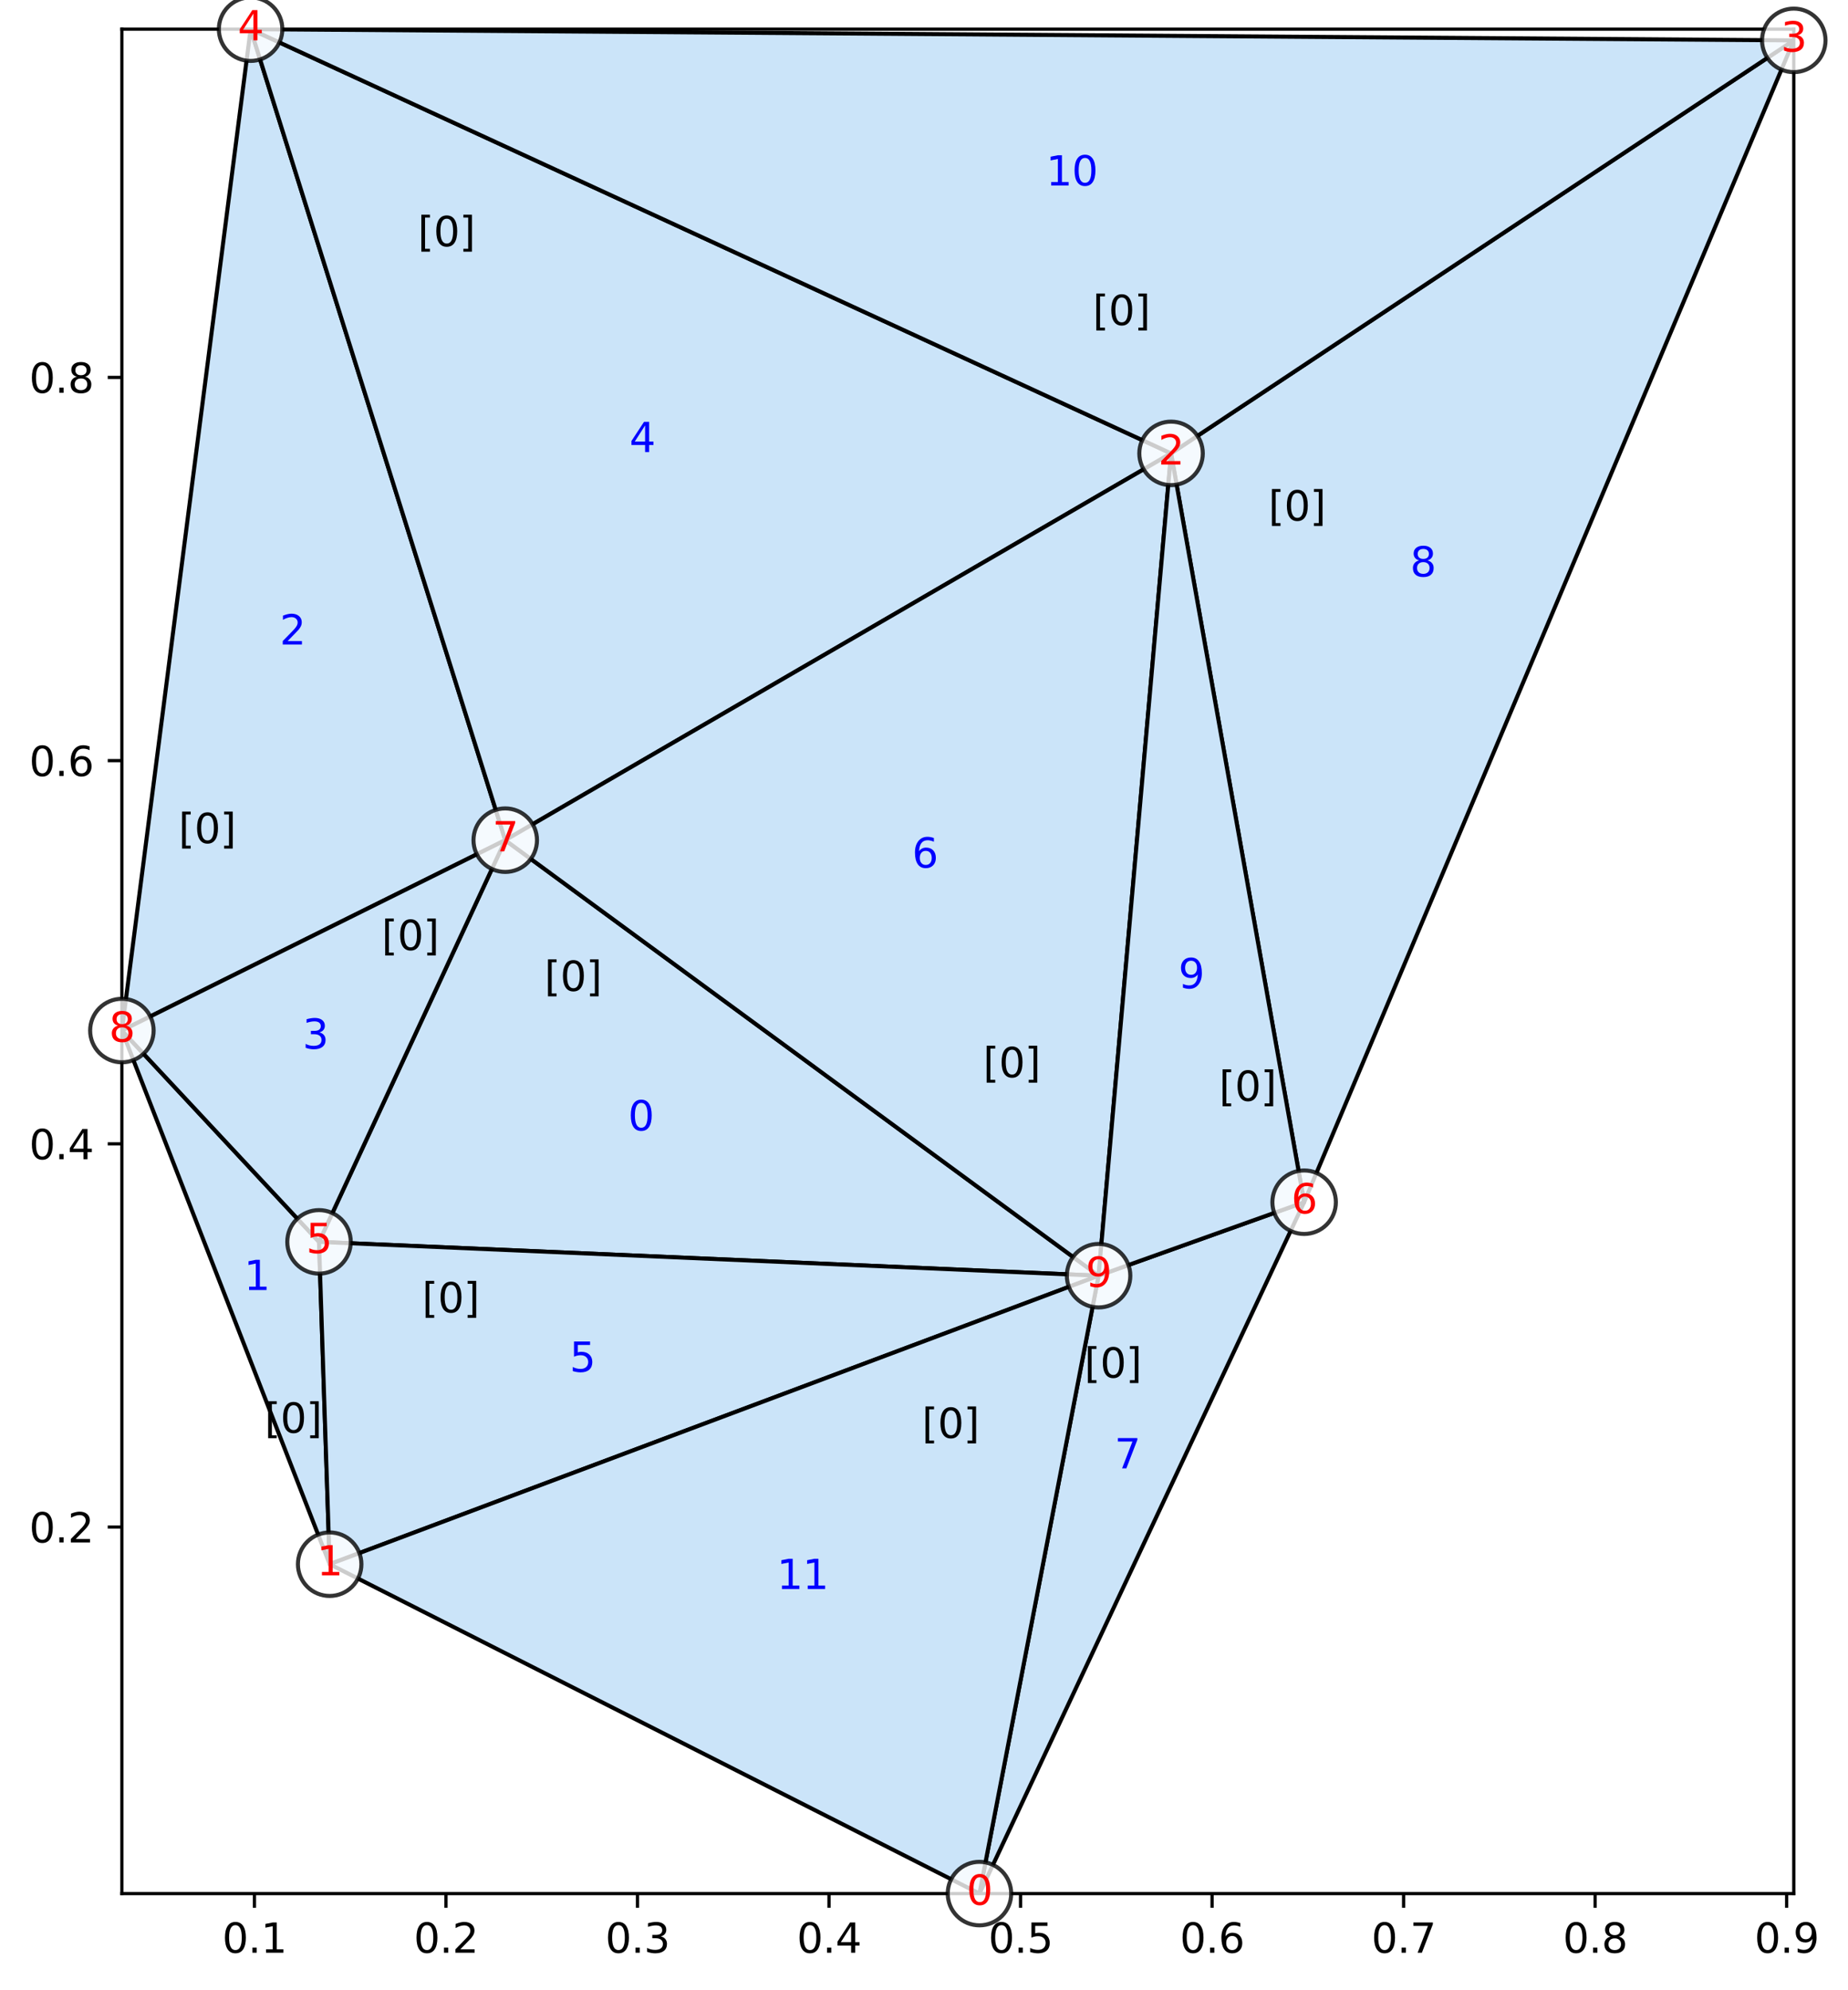 <?xml version="1.0" encoding="utf-8" standalone="no"?>
<!DOCTYPE svg PUBLIC "-//W3C//DTD SVG 1.1//EN"
  "http://www.w3.org/Graphics/SVG/1.1/DTD/svg11.dtd">
<svg xmlns:xlink="http://www.w3.org/1999/xlink" width="456.405pt" height="491.352pt" viewBox="0 0 456.405 491.352" xmlns="http://www.w3.org/2000/svg" version="1.1">
 <defs>
  <style type="text/css">*{stroke-linejoin: round; stroke-linecap: butt}</style>
 </defs>
 <g id="figure_1">
  <g id="patch_1">
   <path d="M 0 491.352 
L 456.405 491.352 
L 456.405 0 
L 0 0 
z
" style="fill: #ffffff"/>
  </g>
  <g id="axes_1">
   <g id="patch_2">
    <path d="M 30.103 467.474 
L 443.016 467.474 
L 443.016 7.2 
L 30.103 7.2 
z
" style="fill: #ffffff"/>
   </g>
   <g id="patch_3">
    <path d="M 124.781 207.416 
L 78.789 306.584 
L 271.319 314.932 
z
" clip-path="url(#p83cf66d2b3)" style="fill: #cbe4f9; stroke: #000000; stroke-linejoin: miter"/>
   </g>
   <g id="patch_4">
    <path d="M 81.419 386.159 
L 78.789 306.584 
L 30.103 254.414 
z
" clip-path="url(#p83cf66d2b3)" style="fill: #cbe4f9; stroke: #000000; stroke-linejoin: miter"/>
   </g>
   <g id="patch_5">
    <path d="M 30.103 254.414 
L 124.781 207.416 
L 61.893 7.2 
z
" clip-path="url(#p83cf66d2b3)" style="fill: #cbe4f9; stroke: #000000; stroke-linejoin: miter"/>
   </g>
   <g id="patch_6">
    <path d="M 124.781 207.416 
L 30.103 254.414 
L 78.789 306.584 
z
" clip-path="url(#p83cf66d2b3)" style="fill: #cbe4f9; stroke: #000000; stroke-linejoin: miter"/>
   </g>
   <g id="patch_7">
    <path d="M 61.893 7.2 
L 124.781 207.416 
L 289.219 111.929 
z
" clip-path="url(#p83cf66d2b3)" style="fill: #cbe4f9; stroke: #000000; stroke-linejoin: miter"/>
   </g>
   <g id="patch_8">
    <path d="M 78.789 306.584 
L 81.419 386.159 
L 271.319 314.932 
z
" clip-path="url(#p83cf66d2b3)" style="fill: #cbe4f9; stroke: #000000; stroke-linejoin: miter"/>
   </g>
   <g id="patch_9">
    <path d="M 271.319 314.932 
L 289.219 111.929 
L 124.781 207.416 
z
" clip-path="url(#p83cf66d2b3)" style="fill: #cbe4f9; stroke: #000000; stroke-linejoin: miter"/>
   </g>
   <g id="patch_10">
    <path d="M 271.319 314.932 
L 241.902 467.474 
L 322.086 296.792 
z
" clip-path="url(#p83cf66d2b3)" style="fill: #cbe4f9; stroke: #000000; stroke-linejoin: miter"/>
   </g>
   <g id="patch_11">
    <path d="M 289.219 111.929 
L 322.086 296.792 
L 443.016 9.968 
z
" clip-path="url(#p83cf66d2b3)" style="fill: #cbe4f9; stroke: #000000; stroke-linejoin: miter"/>
   </g>
   <g id="patch_12">
    <path d="M 322.086 296.792 
L 289.219 111.929 
L 271.319 314.932 
z
" clip-path="url(#p83cf66d2b3)" style="fill: #cbe4f9; stroke: #000000; stroke-linejoin: miter"/>
   </g>
   <g id="patch_13">
    <path d="M 289.219 111.929 
L 443.016 9.968 
L 61.893 7.2 
z
" clip-path="url(#p83cf66d2b3)" style="fill: #cbe4f9; stroke: #000000; stroke-linejoin: miter"/>
   </g>
   <g id="patch_14">
    <path d="M 271.319 314.932 
L 81.419 386.159 
L 241.902 467.474 
z
" clip-path="url(#p83cf66d2b3)" style="fill: #cbe4f9; stroke: #000000; stroke-linejoin: miter"/>
   </g>
   <g id="matplotlib.axis_1">
    <g id="xtick_1">
     <g id="line2d_1">
      <defs>
       <path id="me49a27f86e" d="M 0 0 
L 0 3.5 
" style="stroke: #000000; stroke-width: 0.8"/>
      </defs>
      <g>
       <use xlink:href="#me49a27f86e" x="62.839" y="467.474" style="stroke: #000000; stroke-width: 0.8"/>
      </g>
     </g>
     <g id="text_1">
      <!-- 0.1 -->
      <g transform="translate(54.887 482.072)scale(0.1 -0.1)">
       <defs>
        <path id="DejaVuSans-30" d="M 2034 4250 
Q 1547 4250 1301 3770 
Q 1056 3291 1056 2328 
Q 1056 1369 1301 889 
Q 1547 409 2034 409 
Q 2525 409 2770 889 
Q 3016 1369 3016 2328 
Q 3016 3291 2770 3770 
Q 2525 4250 2034 4250 
z
M 2034 4750 
Q 2819 4750 3233 4129 
Q 3647 3509 3647 2328 
Q 3647 1150 3233 529 
Q 2819 -91 2034 -91 
Q 1250 -91 836 529 
Q 422 1150 422 2328 
Q 422 3509 836 4129 
Q 1250 4750 2034 4750 
z
" transform="scale(0.016)"/>
        <path id="DejaVuSans-2e" d="M 684 794 
L 1344 794 
L 1344 0 
L 684 0 
L 684 794 
z
" transform="scale(0.016)"/>
        <path id="DejaVuSans-31" d="M 794 531 
L 1825 531 
L 1825 4091 
L 703 3866 
L 703 4441 
L 1819 4666 
L 2450 4666 
L 2450 531 
L 3481 531 
L 3481 0 
L 794 0 
L 794 531 
z
" transform="scale(0.016)"/>
       </defs>
       <use xlink:href="#DejaVuSans-30"/>
       <use xlink:href="#DejaVuSans-2e" x="63.623"/>
       <use xlink:href="#DejaVuSans-31" x="95.41"/>
      </g>
     </g>
    </g>
    <g id="xtick_2">
     <g id="line2d_2">
      <g>
       <use xlink:href="#me49a27f86e" x="110.141" y="467.474" style="stroke: #000000; stroke-width: 0.8"/>
      </g>
     </g>
     <g id="text_2">
      <!-- 0.2 -->
      <g transform="translate(102.189 482.072)scale(0.1 -0.1)">
       <defs>
        <path id="DejaVuSans-32" d="M 1228 531 
L 3431 531 
L 3431 0 
L 469 0 
L 469 531 
Q 828 903 1448 1529 
Q 2069 2156 2228 2338 
Q 2531 2678 2651 2914 
Q 2772 3150 2772 3378 
Q 2772 3750 2511 3984 
Q 2250 4219 1831 4219 
Q 1534 4219 1204 4116 
Q 875 4013 500 3803 
L 500 4441 
Q 881 4594 1212 4672 
Q 1544 4750 1819 4750 
Q 2544 4750 2975 4387 
Q 3406 4025 3406 3419 
Q 3406 3131 3298 2873 
Q 3191 2616 2906 2266 
Q 2828 2175 2409 1742 
Q 1991 1309 1228 531 
z
" transform="scale(0.016)"/>
       </defs>
       <use xlink:href="#DejaVuSans-30"/>
       <use xlink:href="#DejaVuSans-2e" x="63.623"/>
       <use xlink:href="#DejaVuSans-32" x="95.41"/>
      </g>
     </g>
    </g>
    <g id="xtick_3">
     <g id="line2d_3">
      <g>
       <use xlink:href="#me49a27f86e" x="157.442" y="467.474" style="stroke: #000000; stroke-width: 0.8"/>
      </g>
     </g>
     <g id="text_3">
      <!-- 0.3 -->
      <g transform="translate(149.491 482.072)scale(0.1 -0.1)">
       <defs>
        <path id="DejaVuSans-33" d="M 2597 2516 
Q 3050 2419 3304 2112 
Q 3559 1806 3559 1356 
Q 3559 666 3084 287 
Q 2609 -91 1734 -91 
Q 1441 -91 1130 -33 
Q 819 25 488 141 
L 488 750 
Q 750 597 1062 519 
Q 1375 441 1716 441 
Q 2309 441 2620 675 
Q 2931 909 2931 1356 
Q 2931 1769 2642 2001 
Q 2353 2234 1838 2234 
L 1294 2234 
L 1294 2753 
L 1863 2753 
Q 2328 2753 2575 2939 
Q 2822 3125 2822 3475 
Q 2822 3834 2567 4026 
Q 2313 4219 1838 4219 
Q 1578 4219 1281 4162 
Q 984 4106 628 3988 
L 628 4550 
Q 988 4650 1302 4700 
Q 1616 4750 1894 4750 
Q 2613 4750 3031 4423 
Q 3450 4097 3450 3541 
Q 3450 3153 3228 2886 
Q 3006 2619 2597 2516 
z
" transform="scale(0.016)"/>
       </defs>
       <use xlink:href="#DejaVuSans-30"/>
       <use xlink:href="#DejaVuSans-2e" x="63.623"/>
       <use xlink:href="#DejaVuSans-33" x="95.41"/>
      </g>
     </g>
    </g>
    <g id="xtick_4">
     <g id="line2d_4">
      <g>
       <use xlink:href="#me49a27f86e" x="204.744" y="467.474" style="stroke: #000000; stroke-width: 0.8"/>
      </g>
     </g>
     <g id="text_4">
      <!-- 0.4 -->
      <g transform="translate(196.793 482.072)scale(0.1 -0.1)">
       <defs>
        <path id="DejaVuSans-34" d="M 2419 4116 
L 825 1625 
L 2419 1625 
L 2419 4116 
z
M 2253 4666 
L 3047 4666 
L 3047 1625 
L 3713 1625 
L 3713 1100 
L 3047 1100 
L 3047 0 
L 2419 0 
L 2419 1100 
L 313 1100 
L 313 1709 
L 2253 4666 
z
" transform="scale(0.016)"/>
       </defs>
       <use xlink:href="#DejaVuSans-30"/>
       <use xlink:href="#DejaVuSans-2e" x="63.623"/>
       <use xlink:href="#DejaVuSans-34" x="95.41"/>
      </g>
     </g>
    </g>
    <g id="xtick_5">
     <g id="line2d_5">
      <g>
       <use xlink:href="#me49a27f86e" x="252.046" y="467.474" style="stroke: #000000; stroke-width: 0.8"/>
      </g>
     </g>
     <g id="text_5">
      <!-- 0.5 -->
      <g transform="translate(244.094 482.072)scale(0.1 -0.1)">
       <defs>
        <path id="DejaVuSans-35" d="M 691 4666 
L 3169 4666 
L 3169 4134 
L 1269 4134 
L 1269 2991 
Q 1406 3038 1543 3061 
Q 1681 3084 1819 3084 
Q 2600 3084 3056 2656 
Q 3513 2228 3513 1497 
Q 3513 744 3044 326 
Q 2575 -91 1722 -91 
Q 1428 -91 1123 -41 
Q 819 9 494 109 
L 494 744 
Q 775 591 1075 516 
Q 1375 441 1709 441 
Q 2250 441 2565 725 
Q 2881 1009 2881 1497 
Q 2881 1984 2565 2268 
Q 2250 2553 1709 2553 
Q 1456 2553 1204 2497 
Q 953 2441 691 2322 
L 691 4666 
z
" transform="scale(0.016)"/>
       </defs>
       <use xlink:href="#DejaVuSans-30"/>
       <use xlink:href="#DejaVuSans-2e" x="63.623"/>
       <use xlink:href="#DejaVuSans-35" x="95.41"/>
      </g>
     </g>
    </g>
    <g id="xtick_6">
     <g id="line2d_6">
      <g>
       <use xlink:href="#me49a27f86e" x="299.348" y="467.474" style="stroke: #000000; stroke-width: 0.8"/>
      </g>
     </g>
     <g id="text_6">
      <!-- 0.6 -->
      <g transform="translate(291.396 482.072)scale(0.1 -0.1)">
       <defs>
        <path id="DejaVuSans-36" d="M 2113 2584 
Q 1688 2584 1439 2293 
Q 1191 2003 1191 1497 
Q 1191 994 1439 701 
Q 1688 409 2113 409 
Q 2538 409 2786 701 
Q 3034 994 3034 1497 
Q 3034 2003 2786 2293 
Q 2538 2584 2113 2584 
z
M 3366 4563 
L 3366 3988 
Q 3128 4100 2886 4159 
Q 2644 4219 2406 4219 
Q 1781 4219 1451 3797 
Q 1122 3375 1075 2522 
Q 1259 2794 1537 2939 
Q 1816 3084 2150 3084 
Q 2853 3084 3261 2657 
Q 3669 2231 3669 1497 
Q 3669 778 3244 343 
Q 2819 -91 2113 -91 
Q 1303 -91 875 529 
Q 447 1150 447 2328 
Q 447 3434 972 4092 
Q 1497 4750 2381 4750 
Q 2619 4750 2861 4703 
Q 3103 4656 3366 4563 
z
" transform="scale(0.016)"/>
       </defs>
       <use xlink:href="#DejaVuSans-30"/>
       <use xlink:href="#DejaVuSans-2e" x="63.623"/>
       <use xlink:href="#DejaVuSans-36" x="95.41"/>
      </g>
     </g>
    </g>
    <g id="xtick_7">
     <g id="line2d_7">
      <g>
       <use xlink:href="#me49a27f86e" x="346.65" y="467.474" style="stroke: #000000; stroke-width: 0.8"/>
      </g>
     </g>
     <g id="text_7">
      <!-- 0.7 -->
      <g transform="translate(338.698 482.072)scale(0.1 -0.1)">
       <defs>
        <path id="DejaVuSans-37" d="M 525 4666 
L 3525 4666 
L 3525 4397 
L 1831 0 
L 1172 0 
L 2766 4134 
L 525 4134 
L 525 4666 
z
" transform="scale(0.016)"/>
       </defs>
       <use xlink:href="#DejaVuSans-30"/>
       <use xlink:href="#DejaVuSans-2e" x="63.623"/>
       <use xlink:href="#DejaVuSans-37" x="95.41"/>
      </g>
     </g>
    </g>
    <g id="xtick_8">
     <g id="line2d_8">
      <g>
       <use xlink:href="#me49a27f86e" x="393.951" y="467.474" style="stroke: #000000; stroke-width: 0.8"/>
      </g>
     </g>
     <g id="text_8">
      <!-- 0.8 -->
      <g transform="translate(386 482.072)scale(0.1 -0.1)">
       <defs>
        <path id="DejaVuSans-38" d="M 2034 2216 
Q 1584 2216 1326 1975 
Q 1069 1734 1069 1313 
Q 1069 891 1326 650 
Q 1584 409 2034 409 
Q 2484 409 2743 651 
Q 3003 894 3003 1313 
Q 3003 1734 2745 1975 
Q 2488 2216 2034 2216 
z
M 1403 2484 
Q 997 2584 770 2862 
Q 544 3141 544 3541 
Q 544 4100 942 4425 
Q 1341 4750 2034 4750 
Q 2731 4750 3128 4425 
Q 3525 4100 3525 3541 
Q 3525 3141 3298 2862 
Q 3072 2584 2669 2484 
Q 3125 2378 3379 2068 
Q 3634 1759 3634 1313 
Q 3634 634 3220 271 
Q 2806 -91 2034 -91 
Q 1263 -91 848 271 
Q 434 634 434 1313 
Q 434 1759 690 2068 
Q 947 2378 1403 2484 
z
M 1172 3481 
Q 1172 3119 1398 2916 
Q 1625 2713 2034 2713 
Q 2441 2713 2670 2916 
Q 2900 3119 2900 3481 
Q 2900 3844 2670 4047 
Q 2441 4250 2034 4250 
Q 1625 4250 1398 4047 
Q 1172 3844 1172 3481 
z
" transform="scale(0.016)"/>
       </defs>
       <use xlink:href="#DejaVuSans-30"/>
       <use xlink:href="#DejaVuSans-2e" x="63.623"/>
       <use xlink:href="#DejaVuSans-38" x="95.41"/>
      </g>
     </g>
    </g>
    <g id="xtick_9">
     <g id="line2d_9">
      <g>
       <use xlink:href="#me49a27f86e" x="441.253" y="467.474" style="stroke: #000000; stroke-width: 0.8"/>
      </g>
     </g>
     <g id="text_9">
      <!-- 0.9 -->
      <g transform="translate(433.302 482.072)scale(0.1 -0.1)">
       <defs>
        <path id="DejaVuSans-39" d="M 703 97 
L 703 672 
Q 941 559 1184 500 
Q 1428 441 1663 441 
Q 2288 441 2617 861 
Q 2947 1281 2994 2138 
Q 2813 1869 2534 1725 
Q 2256 1581 1919 1581 
Q 1219 1581 811 2004 
Q 403 2428 403 3163 
Q 403 3881 828 4315 
Q 1253 4750 1959 4750 
Q 2769 4750 3195 4129 
Q 3622 3509 3622 2328 
Q 3622 1225 3098 567 
Q 2575 -91 1691 -91 
Q 1453 -91 1209 -44 
Q 966 3 703 97 
z
M 1959 2075 
Q 2384 2075 2632 2365 
Q 2881 2656 2881 3163 
Q 2881 3666 2632 3958 
Q 2384 4250 1959 4250 
Q 1534 4250 1286 3958 
Q 1038 3666 1038 3163 
Q 1038 2656 1286 2365 
Q 1534 2075 1959 2075 
z
" transform="scale(0.016)"/>
       </defs>
       <use xlink:href="#DejaVuSans-30"/>
       <use xlink:href="#DejaVuSans-2e" x="63.623"/>
       <use xlink:href="#DejaVuSans-39" x="95.41"/>
      </g>
     </g>
    </g>
   </g>
   <g id="matplotlib.axis_2">
    <g id="ytick_1">
     <g id="line2d_10">
      <defs>
       <path id="m880e3b8017" d="M 0 0 
L -3.5 0 
" style="stroke: #000000; stroke-width: 0.8"/>
      </defs>
      <g>
       <use xlink:href="#m880e3b8017" x="30.103" y="376.984" style="stroke: #000000; stroke-width: 0.8"/>
      </g>
     </g>
     <g id="text_10">
      <!-- 0.2 -->
      <g transform="translate(7.2 380.783)scale(0.1 -0.1)">
       <use xlink:href="#DejaVuSans-30"/>
       <use xlink:href="#DejaVuSans-2e" x="63.623"/>
       <use xlink:href="#DejaVuSans-32" x="95.41"/>
      </g>
     </g>
    </g>
    <g id="ytick_2">
     <g id="line2d_11">
      <g>
       <use xlink:href="#m880e3b8017" x="30.103" y="282.381" style="stroke: #000000; stroke-width: 0.8"/>
      </g>
     </g>
     <g id="text_11">
      <!-- 0.4 -->
      <g transform="translate(7.2 286.18)scale(0.1 -0.1)">
       <use xlink:href="#DejaVuSans-30"/>
       <use xlink:href="#DejaVuSans-2e" x="63.623"/>
       <use xlink:href="#DejaVuSans-34" x="95.41"/>
      </g>
     </g>
    </g>
    <g id="ytick_3">
     <g id="line2d_12">
      <g>
       <use xlink:href="#m880e3b8017" x="30.103" y="187.777" style="stroke: #000000; stroke-width: 0.8"/>
      </g>
     </g>
     <g id="text_12">
      <!-- 0.6 -->
      <g transform="translate(7.2 191.576)scale(0.1 -0.1)">
       <use xlink:href="#DejaVuSans-30"/>
       <use xlink:href="#DejaVuSans-2e" x="63.623"/>
       <use xlink:href="#DejaVuSans-36" x="95.41"/>
      </g>
     </g>
    </g>
    <g id="ytick_4">
     <g id="line2d_13">
      <g>
       <use xlink:href="#m880e3b8017" x="30.103" y="93.173" style="stroke: #000000; stroke-width: 0.8"/>
      </g>
     </g>
     <g id="text_13">
      <!-- 0.8 -->
      <g transform="translate(7.2 96.973)scale(0.1 -0.1)">
       <use xlink:href="#DejaVuSans-30"/>
       <use xlink:href="#DejaVuSans-2e" x="63.623"/>
       <use xlink:href="#DejaVuSans-38" x="95.41"/>
      </g>
     </g>
    </g>
   </g>
   <g id="patch_15">
    <path d="M 30.103 467.474 
L 30.103 7.2 
" style="fill: none; stroke: #000000; stroke-width: 0.8; stroke-linejoin: miter; stroke-linecap: square"/>
   </g>
   <g id="patch_16">
    <path d="M 443.016 467.474 
L 443.016 7.2 
" style="fill: none; stroke: #000000; stroke-width: 0.8; stroke-linejoin: miter; stroke-linecap: square"/>
   </g>
   <g id="patch_17">
    <path d="M 30.103 467.474 
L 443.016 467.474 
" style="fill: none; stroke: #000000; stroke-width: 0.8; stroke-linejoin: miter; stroke-linecap: square"/>
   </g>
   <g id="patch_18">
    <path d="M 30.103 7.2 
L 443.016 7.2 
" style="fill: none; stroke: #000000; stroke-width: 0.8; stroke-linejoin: miter; stroke-linecap: square"/>
   </g>
   <g id="text_14">
    <!-- 0 -->
    <g style="fill: #0000ff" transform="translate(155.115 279.07)scale(0.1 -0.1)">
     <use xlink:href="#DejaVuSans-30"/>
    </g>
   </g>
   <g id="text_15">
    <!-- 1 -->
    <g style="fill: #0000ff" transform="translate(60.256 318.479)scale(0.1 -0.1)">
     <use xlink:href="#DejaVuSans-31"/>
    </g>
   </g>
   <g id="text_16">
    <!-- 2 -->
    <g style="fill: #0000ff" transform="translate(69.078 159.103)scale(0.1 -0.1)">
     <use xlink:href="#DejaVuSans-32"/>
    </g>
   </g>
   <g id="text_17">
    <!-- 3 -->
    <g style="fill: #0000ff" transform="translate(74.71 258.897)scale(0.1 -0.1)">
     <use xlink:href="#DejaVuSans-33"/>
    </g>
   </g>
   <g id="text_18">
    <!-- 4 -->
    <g style="fill: #0000ff" transform="translate(155.45 111.608)scale(0.1 -0.1)">
     <use xlink:href="#DejaVuSans-34"/>
    </g>
   </g>
   <g id="text_19">
    <!-- 5 -->
    <g style="fill: #0000ff" transform="translate(140.661 338.651)scale(0.1 -0.1)">
     <use xlink:href="#DejaVuSans-35"/>
    </g>
   </g>
   <g id="text_20">
    <!-- 6 -->
    <g style="fill: #0000ff" transform="translate(225.258 214.185)scale(0.1 -0.1)">
     <use xlink:href="#DejaVuSans-36"/>
    </g>
   </g>
   <g id="text_21">
    <!-- 7 -->
    <g style="fill: #0000ff" transform="translate(275.254 362.492)scale(0.1 -0.1)">
     <use xlink:href="#DejaVuSans-37"/>
    </g>
   </g>
   <g id="text_22">
    <!-- 8 -->
    <g style="fill: #0000ff" transform="translate(348.259 142.322)scale(0.1 -0.1)">
     <use xlink:href="#DejaVuSans-38"/>
    </g>
   </g>
   <g id="text_23">
    <!-- 9 -->
    <g style="fill: #0000ff" transform="translate(291.027 243.977)scale(0.1 -0.1)">
     <use xlink:href="#DejaVuSans-39"/>
    </g>
   </g>
   <g id="text_24">
    <!-- 10 -->
    <g style="fill: #0000ff" transform="translate(258.347 45.792)scale(0.1 -0.1)">
     <use xlink:href="#DejaVuSans-31"/>
     <use xlink:href="#DejaVuSans-30" x="63.623"/>
    </g>
   </g>
   <g id="text_25">
    <!-- 11 -->
    <g style="fill: #0000ff" transform="translate(191.851 392.281)scale(0.1 -0.1)">
     <use xlink:href="#DejaVuSans-31"/>
     <use xlink:href="#DejaVuSans-31" x="63.623"/>
    </g>
   </g>
   <g id="text_26">
    <g id="patch_19">
     <path d="M 241.902 475.313 
C 243.981 475.313 245.975 474.487 247.445 473.017 
C 248.915 471.547 249.741 469.553 249.741 467.474 
C 249.741 465.395 248.915 463.401 247.445 461.931 
C 245.975 460.461 243.981 459.635 241.902 459.635 
C 239.823 459.635 237.829 460.461 236.359 461.931 
C 234.888 463.401 234.063 465.395 234.063 467.474 
C 234.063 469.553 234.888 471.547 236.359 473.017 
C 237.829 474.487 239.823 475.313 241.902 475.313 
z
" style="fill: #ffffff; opacity: 0.8; stroke: #000000; stroke-linejoin: miter"/>
    </g>
    <!-- 0 -->
    <g style="fill: #ff0000" transform="translate(238.72 470.233)scale(0.1 -0.1)">
     <use xlink:href="#DejaVuSans-30"/>
    </g>
   </g>
   <g id="text_27">
    <g id="patch_20">
     <path d="M 81.419 393.998 
C 83.498 393.998 85.492 393.172 86.962 391.702 
C 88.432 390.232 89.258 388.238 89.258 386.159 
C 89.258 384.08 88.432 382.086 86.962 380.616 
C 85.492 379.146 83.498 378.32 81.419 378.32 
C 79.34 378.32 77.346 379.146 75.876 380.616 
C 74.406 382.086 73.58 384.08 73.58 386.159 
C 73.58 388.238 74.406 390.232 75.876 391.702 
C 77.346 393.172 79.34 393.998 81.419 393.998 
z
" style="fill: #ffffff; opacity: 0.8; stroke: #000000; stroke-linejoin: miter"/>
    </g>
    <!-- 1 -->
    <g style="fill: #ff0000" transform="translate(78.238 388.919)scale(0.1 -0.1)">
     <use xlink:href="#DejaVuSans-31"/>
    </g>
   </g>
   <g id="text_28">
    <g id="patch_21">
     <path d="M 289.219 119.768 
C 291.298 119.768 293.292 118.942 294.762 117.472 
C 296.232 116.002 297.058 114.008 297.058 111.929 
C 297.058 109.85 296.232 107.856 294.762 106.386 
C 293.292 104.916 291.298 104.09 289.219 104.09 
C 287.14 104.09 285.146 104.916 283.676 106.386 
C 282.206 107.856 281.38 109.85 281.38 111.929 
C 281.38 114.008 282.206 116.002 283.676 117.472 
C 285.146 118.942 287.14 119.768 289.219 119.768 
z
" style="fill: #ffffff; opacity: 0.8; stroke: #000000; stroke-linejoin: miter"/>
    </g>
    <!-- 2 -->
    <g style="fill: #ff0000" transform="translate(286.038 114.688)scale(0.1 -0.1)">
     <use xlink:href="#DejaVuSans-32"/>
    </g>
   </g>
   <g id="text_29">
    <g id="patch_22">
     <path d="M 443.016 17.807 
C 445.095 17.807 447.089 16.981 448.559 15.511 
C 450.029 14.041 450.855 12.047 450.855 9.968 
C 450.855 7.889 450.029 5.895 448.559 4.425 
C 447.089 2.955 445.095 2.129 443.016 2.129 
C 440.937 2.129 438.943 2.955 437.473 4.425 
C 436.002 5.895 435.177 7.889 435.177 9.968 
C 435.177 12.047 436.002 14.041 437.473 15.511 
C 438.943 16.981 440.937 17.807 443.016 17.807 
z
" style="fill: #ffffff; opacity: 0.8; stroke: #000000; stroke-linejoin: miter"/>
    </g>
    <!-- 3 -->
    <g style="fill: #ff0000" transform="translate(439.834 12.727)scale(0.1 -0.1)">
     <use xlink:href="#DejaVuSans-33"/>
    </g>
   </g>
   <g id="text_30">
    <g id="patch_23">
     <path d="M 61.893 15.039 
C 63.972 15.039 65.966 14.213 67.436 12.743 
C 68.906 11.273 69.732 9.279 69.732 7.2 
C 69.732 5.121 68.906 3.127 67.436 1.657 
C 65.966 0.187 63.972 -0.639 61.893 -0.639 
C 59.814 -0.639 57.82 0.187 56.35 1.657 
C 54.88 3.127 54.054 5.121 54.054 7.2 
C 54.054 9.279 54.88 11.273 56.35 12.743 
C 57.82 14.213 59.814 15.039 61.893 15.039 
z
" style="fill: #ffffff; opacity: 0.8; stroke: #000000; stroke-linejoin: miter"/>
    </g>
    <!-- 4 -->
    <g style="fill: #ff0000" transform="translate(58.712 9.959)scale(0.1 -0.1)">
     <use xlink:href="#DejaVuSans-34"/>
    </g>
   </g>
   <g id="text_31">
    <g id="patch_24">
     <path d="M 78.789 314.423 
C 80.868 314.423 82.862 313.597 84.332 312.127 
C 85.802 310.657 86.628 308.663 86.628 306.584 
C 86.628 304.505 85.802 302.511 84.332 301.041 
C 82.862 299.571 80.868 298.745 78.789 298.745 
C 76.71 298.745 74.716 299.571 73.246 301.041 
C 71.776 302.511 70.95 304.505 70.95 306.584 
C 70.95 308.663 71.776 310.657 73.246 312.127 
C 74.716 313.597 76.71 314.423 78.789 314.423 
z
" style="fill: #ffffff; opacity: 0.8; stroke: #000000; stroke-linejoin: miter"/>
    </g>
    <!-- 5 -->
    <g style="fill: #ff0000" transform="translate(75.608 309.343)scale(0.1 -0.1)">
     <use xlink:href="#DejaVuSans-35"/>
    </g>
   </g>
   <g id="text_32">
    <g id="patch_25">
     <path d="M 322.086 304.631 
C 324.165 304.631 326.159 303.805 327.629 302.335 
C 329.099 300.865 329.925 298.87 329.925 296.792 
C 329.925 294.713 329.099 292.719 327.629 291.248 
C 326.159 289.778 324.165 288.952 322.086 288.952 
C 320.007 288.952 318.013 289.778 316.543 291.248 
C 315.073 292.719 314.247 294.713 314.247 296.792 
C 314.247 298.87 315.073 300.865 316.543 302.335 
C 318.013 303.805 320.007 304.631 322.086 304.631 
z
" style="fill: #ffffff; opacity: 0.8; stroke: #000000; stroke-linejoin: miter"/>
    </g>
    <!-- 6 -->
    <g style="fill: #ff0000" transform="translate(318.905 299.551)scale(0.1 -0.1)">
     <use xlink:href="#DejaVuSans-36"/>
    </g>
   </g>
   <g id="text_33">
    <g id="patch_26">
     <path d="M 124.781 215.255 
C 126.86 215.255 128.854 214.429 130.324 212.959 
C 131.794 211.489 132.62 209.495 132.62 207.416 
C 132.62 205.337 131.794 203.343 130.324 201.873 
C 128.854 200.403 126.86 199.577 124.781 199.577 
C 122.702 199.577 120.708 200.403 119.238 201.873 
C 117.768 203.343 116.942 205.337 116.942 207.416 
C 116.942 209.495 117.768 211.489 119.238 212.959 
C 120.708 214.429 122.702 215.255 124.781 215.255 
z
" style="fill: #ffffff; opacity: 0.8; stroke: #000000; stroke-linejoin: miter"/>
    </g>
    <!-- 7 -->
    <g style="fill: #ff0000" transform="translate(121.6 210.175)scale(0.1 -0.1)">
     <use xlink:href="#DejaVuSans-37"/>
    </g>
   </g>
   <g id="text_34">
    <g id="patch_27">
     <path d="M 30.103 262.253 
C 32.182 262.253 34.176 261.427 35.646 259.957 
C 37.116 258.487 37.942 256.493 37.942 254.414 
C 37.942 252.335 37.116 250.341 35.646 248.871 
C 34.176 247.401 32.182 246.575 30.103 246.575 
C 28.024 246.575 26.03 247.401 24.56 248.871 
C 23.09 250.341 22.264 252.335 22.264 254.414 
C 22.264 256.493 23.09 258.487 24.56 259.957 
C 26.03 261.427 28.024 262.253 30.103 262.253 
z
" style="fill: #ffffff; opacity: 0.8; stroke: #000000; stroke-linejoin: miter"/>
    </g>
    <!-- 8 -->
    <g style="fill: #ff0000" transform="translate(26.922 257.174)scale(0.1 -0.1)">
     <use xlink:href="#DejaVuSans-38"/>
    </g>
   </g>
   <g id="text_35">
    <g id="patch_28">
     <path d="M 271.319 322.771 
C 273.398 322.771 275.392 321.945 276.862 320.475 
C 278.332 319.005 279.158 317.011 279.158 314.932 
C 279.158 312.853 278.332 310.859 276.862 309.389 
C 275.392 307.919 273.398 307.093 271.319 307.093 
C 269.24 307.093 267.246 307.919 265.776 309.389 
C 264.306 310.859 263.48 312.853 263.48 314.932 
C 263.48 317.011 264.306 319.005 265.776 320.475 
C 267.246 321.945 269.24 322.771 271.319 322.771 
z
" style="fill: #ffffff; opacity: 0.8; stroke: #000000; stroke-linejoin: miter"/>
    </g>
    <!-- 9 -->
    <g style="fill: #ff0000" transform="translate(268.138 317.691)scale(0.1 -0.1)">
     <use xlink:href="#DejaVuSans-39"/>
    </g>
   </g>
   <g id="text_36">
    <!-- [0] -->
    <g transform="translate(134.456 244.622)scale(0.1 -0.1)">
     <defs>
      <path id="DejaVuSans-5b" d="M 550 4863 
L 1875 4863 
L 1875 4416 
L 1125 4416 
L 1125 -397 
L 1875 -397 
L 1875 -844 
L 550 -844 
L 550 4863 
z
" transform="scale(0.016)"/>
      <path id="DejaVuSans-5d" d="M 1947 4863 
L 1947 -844 
L 622 -844 
L 622 -397 
L 1369 -397 
L 1369 4416 
L 622 4416 
L 622 4863 
L 1947 4863 
z
" transform="scale(0.016)"/>
     </defs>
     <use xlink:href="#DejaVuSans-5b"/>
     <use xlink:href="#DejaVuSans-30" x="39.014"/>
     <use xlink:href="#DejaVuSans-5d" x="102.637"/>
    </g>
   </g>
   <g id="text_37">
    <!-- [0] -->
    <g transform="translate(65.345 353.699)scale(0.1 -0.1)">
     <use xlink:href="#DejaVuSans-5b"/>
     <use xlink:href="#DejaVuSans-30" x="39.014"/>
     <use xlink:href="#DejaVuSans-5d" x="102.637"/>
    </g>
   </g>
   <g id="text_38">
    <!-- [0] -->
    <g transform="translate(44.098 208.138)scale(0.1 -0.1)">
     <use xlink:href="#DejaVuSans-5b"/>
     <use xlink:href="#DejaVuSans-30" x="39.014"/>
     <use xlink:href="#DejaVuSans-5d" x="102.637"/>
    </g>
   </g>
   <g id="text_39">
    <!-- [0] -->
    <g transform="translate(94.253 234.536)scale(0.1 -0.1)">
     <use xlink:href="#DejaVuSans-5b"/>
     <use xlink:href="#DejaVuSans-30" x="39.014"/>
     <use xlink:href="#DejaVuSans-5d" x="102.637"/>
    </g>
   </g>
   <g id="text_40">
    <!-- [0] -->
    <g transform="translate(103.179 60.784)scale(0.1 -0.1)">
     <use xlink:href="#DejaVuSans-5b"/>
     <use xlink:href="#DejaVuSans-30" x="39.014"/>
     <use xlink:href="#DejaVuSans-5d" x="102.637"/>
    </g>
   </g>
   <g id="text_41">
    <!-- [0] -->
    <g transform="translate(104.233 323.997)scale(0.1 -0.1)">
     <use xlink:href="#DejaVuSans-5b"/>
     <use xlink:href="#DejaVuSans-30" x="39.014"/>
     <use xlink:href="#DejaVuSans-5d" x="102.637"/>
    </g>
   </g>
   <g id="text_42">
    <!-- [0] -->
    <g transform="translate(242.797 265.938)scale(0.1 -0.1)">
     <use xlink:href="#DejaVuSans-5b"/>
     <use xlink:href="#DejaVuSans-30" x="39.014"/>
     <use xlink:href="#DejaVuSans-5d" x="102.637"/>
    </g>
   </g>
   <g id="text_43">
    <!-- [0] -->
    <g transform="translate(267.794 340.091)scale(0.1 -0.1)">
     <use xlink:href="#DejaVuSans-5b"/>
     <use xlink:href="#DejaVuSans-30" x="39.014"/>
     <use xlink:href="#DejaVuSans-5d" x="102.637"/>
    </g>
   </g>
   <g id="text_44">
    <!-- [0] -->
    <g transform="translate(313.247 128.505)scale(0.1 -0.1)">
     <use xlink:href="#DejaVuSans-5b"/>
     <use xlink:href="#DejaVuSans-30" x="39.014"/>
     <use xlink:href="#DejaVuSans-5d" x="102.637"/>
    </g>
   </g>
   <g id="text_45">
    <!-- [0] -->
    <g transform="translate(301.064 271.764)scale(0.1 -0.1)">
     <use xlink:href="#DejaVuSans-5b"/>
     <use xlink:href="#DejaVuSans-30" x="39.014"/>
     <use xlink:href="#DejaVuSans-5d" x="102.637"/>
    </g>
   </g>
   <g id="text_46">
    <!-- [0] -->
    <g transform="translate(269.881 80.24)scale(0.1 -0.1)">
     <use xlink:href="#DejaVuSans-5b"/>
     <use xlink:href="#DejaVuSans-30" x="39.014"/>
     <use xlink:href="#DejaVuSans-5d" x="102.637"/>
    </g>
   </g>
   <g id="text_47">
    <!-- [0] -->
    <g transform="translate(227.683 354.986)scale(0.1 -0.1)">
     <use xlink:href="#DejaVuSans-5b"/>
     <use xlink:href="#DejaVuSans-30" x="39.014"/>
     <use xlink:href="#DejaVuSans-5d" x="102.637"/>
    </g>
   </g>
  </g>
 </g>
 <defs>
  <clipPath id="p83cf66d2b3">
   <rect x="30.103" y="7.2" width="412.912" height="460.274"/>
  </clipPath>
 </defs>
</svg>

